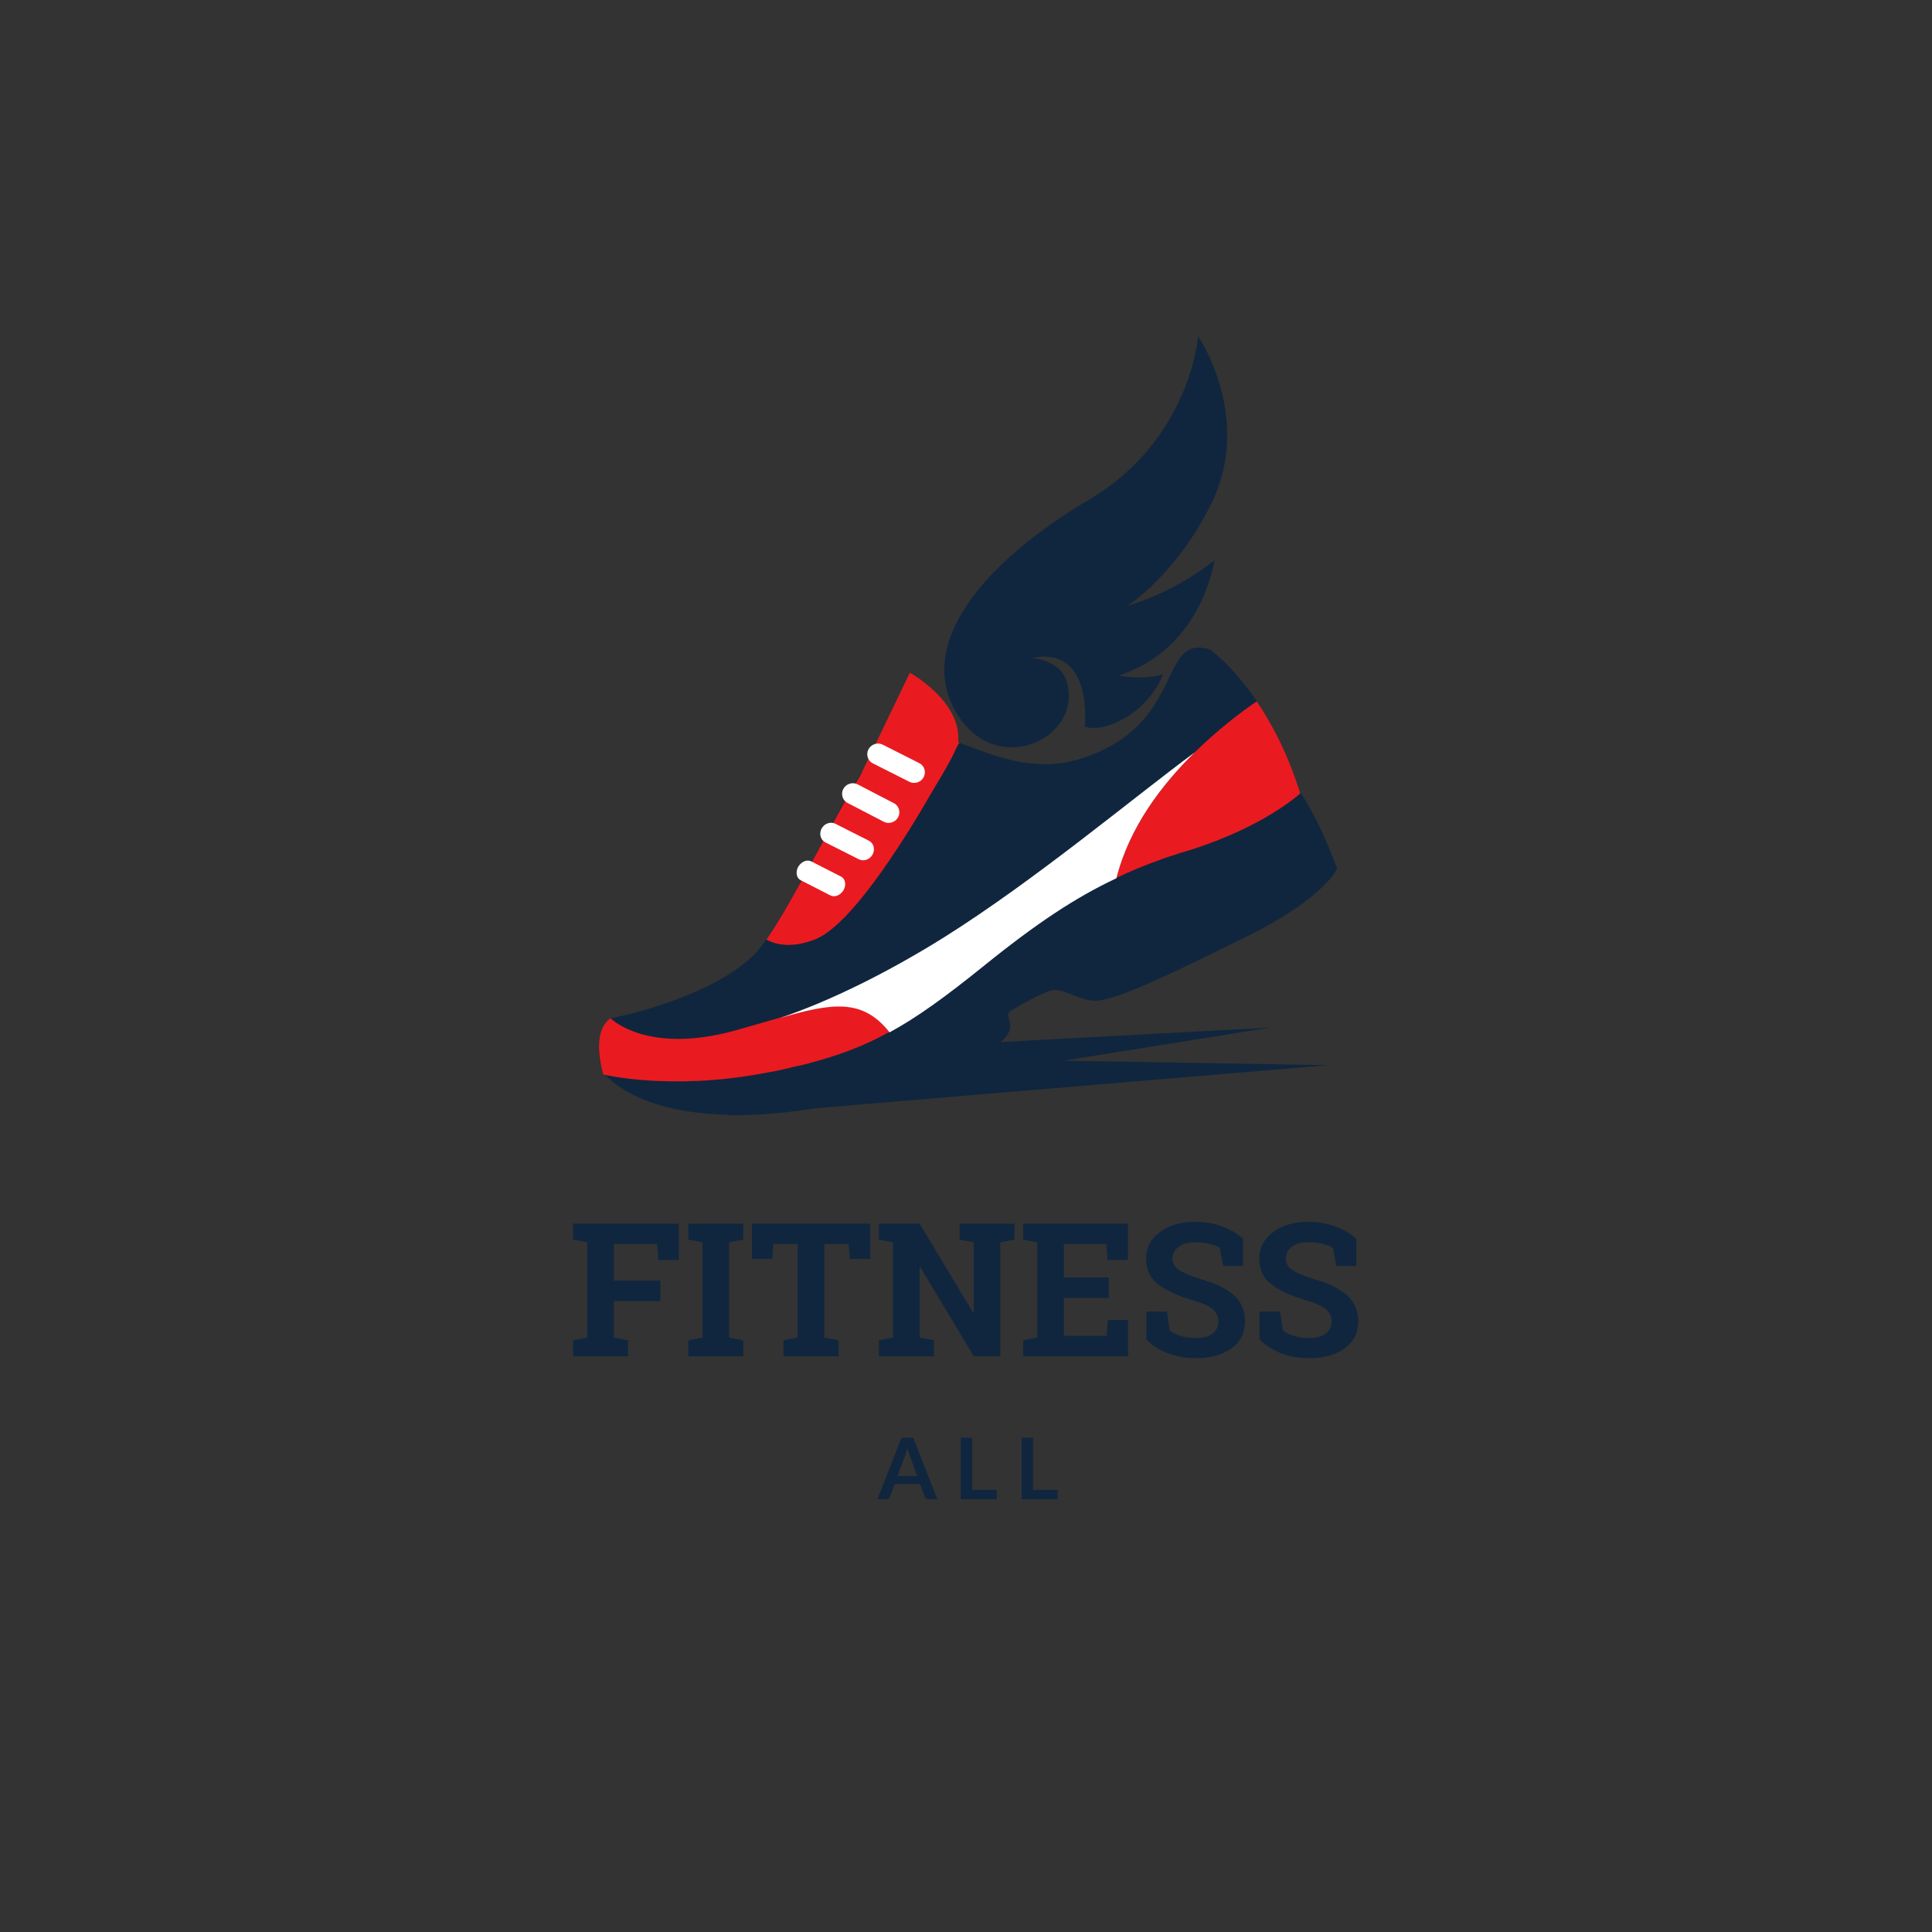 <svg xmlns="http://www.w3.org/2000/svg" width="500" height="500" viewBox="0 0 500 500"><rect x="0" y="0" width="500" height="500" fill="#333333" stroke="none"/><g transform="translate(221,366)translate(30,15)rotate(0)translate(-30,-15)" opacity="1"><path transform="translate(6,0)rotate(0)" d="M9.34 6.09L15.59 22L13.30 22L13.30 22Q12.91 22 12.67 21.81L12.67 21.81L12.67 21.81Q12.42 21.61 12.31 21.33L12.31 21.33L11.12 18.08L4.53 18.08L3.34 21.33L3.34 21.33Q3.26 21.58 3.00 21.79L3.00 21.79L3.00 21.79Q2.74 22 2.36 22L2.36 22L0.07 22L6.31 6.09L9.34 6.09ZM7.23 10.73L5.29 15.99L10.36 15.99L8.43 10.70L8.43 10.70Q8.29 10.35 8.13 9.87L8.13 9.87L8.13 9.87Q7.97 9.39 7.82 8.83L7.82 8.83L7.82 8.83Q7.67 9.39 7.52 9.88L7.52 9.88L7.52 9.88Q7.37 10.36 7.23 10.73L7.23 10.73ZM24.59 6.09L24.59 19.56L30.95 19.56L30.95 22L21.63 22L21.63 6.09L24.59 6.09ZM40.36 6.09L40.36 19.56L46.73 19.56L46.73 22L37.40 22L37.40 6.09L40.36 6.09Z" fill="#10263e"/></g><g transform="translate(141,300)translate(109.5,33.5)rotate(0)translate(-109.5,-33.5)" opacity="1"><path transform="translate(6,0)rotate(0)" d="M1.32 51L1.32 46.87L4.98 46.16L4.98 21.51L1.32 20.81L1.32 16.66L28.66 16.66L28.66 26.07L23.38 26.07L23.07 21.96L11.86 21.96L11.86 31.42L23.89 31.42L23.89 36.73L11.86 36.73L11.86 46.16L15.54 46.87L15.54 51L1.32 51ZM34.82 21.51L31.14 20.81L31.14 16.66L45.36 16.66L45.36 20.81L41.68 21.51L41.68 46.16L45.36 46.87L45.36 51L31.14 51L31.14 46.87L34.82 46.16L34.82 21.51ZM47.60 16.66L78.22 16.66L78.22 25.81L72.93 25.81L72.65 21.96L66.33 21.96L66.33 46.16L70.01 46.87L70.01 51L55.76 51L55.76 46.87L59.44 46.16L59.44 21.96L53.14 21.96L52.86 25.81L47.60 25.81L47.60 16.66ZM111.88 16.66L115.56 16.66L115.56 20.81L111.88 21.51L111.88 51L105.01 51L91.14 27.88L91.00 27.91L91.00 46.16L94.68 46.87L94.68 51L80.46 51L80.46 46.87L84.12 46.16L84.12 21.51L80.46 20.81L80.46 16.66L84.12 16.66L91.00 16.66L104.87 39.77L105.01 39.75L105.01 21.51L101.33 20.81L101.33 16.66L111.88 16.66ZM139.95 30.60L139.95 35.90L128.32 35.90L128.32 45.72L139.41 45.72L139.71 41.61L144.95 41.61L144.95 51L117.78 51L117.78 46.87L121.43 46.16L121.43 21.51L117.78 20.81L117.78 16.66L121.43 16.66L144.90 16.66L144.90 26.07L139.62 26.07L139.31 21.96L128.32 21.96L128.32 30.60L139.95 30.60ZM174.72 20.59L174.72 27.62L169.55 27.62L168.66 22.91L168.66 22.91Q167.76 22.34 166.04 21.92L166.04 21.92L166.04 21.92Q164.32 21.49 162.38 21.49L162.38 21.49L162.38 21.49Q159.55 21.49 158.01 22.68L158.01 22.68L158.01 22.68Q156.46 23.87 156.46 25.76L156.46 25.76L156.46 25.76Q156.46 27.51 158.08 28.63L158.08 28.63L158.08 28.63Q159.69 29.75 163.65 31.00L163.65 31.00L163.65 31.00Q169.34 32.58 172.28 35.17L172.28 35.17L172.28 35.17Q175.21 37.77 175.21 41.99L175.21 41.99L175.21 41.99Q175.21 46.40 171.72 48.95L171.72 48.95L171.72 48.95Q168.23 51.50 162.52 51.50L162.52 51.50L162.52 51.50Q158.44 51.50 155.15 50.20L155.15 50.20L155.15 50.20Q151.86 48.90 149.67 46.61L149.67 46.61L149.67 39.44L155.00 39.44L155.73 44.32L155.73 44.32Q156.77 45.17 158.55 45.73L158.55 45.73L158.55 45.73Q160.33 46.28 162.52 46.28L162.52 46.28L162.52 46.28Q165.35 46.28 166.83 45.13L166.83 45.13L166.83 45.13Q168.30 43.97 168.30 42.04L168.30 42.04L168.30 42.04Q168.30 40.06 166.90 38.85L166.90 38.85L166.90 38.85Q165.49 37.65 161.98 36.59L161.98 36.59L161.98 36.59Q155.87 34.82 152.73 32.39L152.73 32.39L152.73 32.39Q149.60 29.96 149.60 25.74L149.60 25.74L149.60 25.74Q149.60 21.56 153.13 18.91L153.13 18.91L153.13 18.91Q156.67 16.25 162.03 16.18L162.03 16.18L162.03 16.18Q165.99 16.18 169.25 17.39L169.25 17.39L169.25 17.39Q172.50 18.59 174.72 20.59L174.72 20.59ZM204.01 20.59L204.01 27.62L198.85 27.62L197.95 22.91L197.95 22.91Q197.06 22.34 195.33 21.92L195.33 21.92L195.33 21.92Q193.61 21.49 191.68 21.49L191.68 21.49L191.68 21.49Q188.85 21.49 187.30 22.68L187.30 22.68L187.30 22.68Q185.76 23.87 185.76 25.76L185.76 25.76L185.76 25.76Q185.76 27.51 187.37 28.63L187.37 28.63L187.37 28.63Q188.99 29.75 192.95 31.00L192.95 31.00L192.95 31.00Q198.64 32.58 201.57 35.17L201.57 35.17L201.57 35.17Q204.51 37.77 204.51 41.99L204.51 41.99L204.51 41.99Q204.51 46.40 201.02 48.95L201.02 48.95L201.02 48.95Q197.53 51.50 191.82 51.50L191.82 51.50L191.82 51.50Q187.74 51.50 184.45 50.20L184.45 50.20L184.45 50.20Q181.16 48.90 178.96 46.61L178.96 46.61L178.96 39.44L184.29 39.44L185.03 44.32L185.03 44.32Q186.06 45.17 187.84 45.73L187.84 45.73L187.84 45.73Q189.63 46.28 191.82 46.28L191.82 46.28L191.82 46.28Q194.65 46.28 196.12 45.13L196.12 45.13L196.12 45.13Q197.60 43.97 197.60 42.04L197.60 42.04L197.60 42.04Q197.60 40.06 196.19 38.85L196.19 38.85L196.19 38.85Q194.79 37.65 191.28 36.59L191.28 36.59L191.28 36.59Q185.17 34.82 182.03 32.39L182.03 32.39L182.03 32.39Q178.89 29.96 178.89 25.74L178.89 25.74L178.89 25.74Q178.89 21.56 182.43 18.91L182.43 18.91L182.43 18.91Q185.97 16.25 191.32 16.18L191.32 16.18L191.32 16.18Q195.29 16.18 198.54 17.39L198.54 17.39L198.54 17.39Q201.80 18.59 204.01 20.59L204.01 20.59Z" fill="#10263e"/></g><g transform="translate(155,87)translate(95.5,100.5)rotate(0)translate(-95.5,-100.5) scale(0.336,0.336)" opacity="1"><defs class="defs"/><path fill="#10263E" d="M470.839,241.434c0,0,45.42,32.138,69.059,110.492c0,0-27.357,25.498-84.729,43.559&#10;&#9;c-57.371,18.063-93.758,36.653-159.895,90.041c-65.87,53.387-97.742,69.058-169.19,82.338C54.372,581.142,3.642,568.66,3.642,568.66&#10;&#9;s-11.155-25.232,5.578-43.294c0,0,73.838-13.813,109.695-48.34c21.514-20.719,66.401-117.397,85.259-143.16&#10;&#9;c18.858-25.765,26.029-30.812,51.262-27.357c25.232,3.452,68.261,34.263,115.804,18.857&#10;&#9;C453.044,299.336,429.937,228.419,470.839,241.434z M517.32,532.536l-207.967,11.156c15.141-12.483,1.328-19.922,7.701-23.905&#10;&#9;c7.439-4.515,22.047-13.015,30.813-15.67c9.029-2.656,17.795,5.843,32.137,7.702c14.344,1.858,56.574-18.593,117.93-48.871&#10;&#9;c61.355-30.279,70.65-52.855,70.65-52.855c-14.344-39.044-28.154-58.433-28.154-58.433s-27.355,25.498-84.729,43.559&#10;&#9;c-57.369,18.063-93.758,36.653-159.895,90.04c-65.87,53.387-97.741,69.059-169.189,82.338&#10;&#9;c-71.713,13.28-122.443,0.797-122.443,0.797c20.983,21.515,56.308,30.545,95.883,31.342l-1.594,0.53l4.25-0.266&#10;&#9;c20.717,0.266,42.497-1.859,64.276-5.313l394.954-33.199l-203.984-3.453L517.32,532.536z M407.095,207.703&#10;&#9;c0,0,34.262-9.031,66.932-35.06c0,0-8.764,67.729-73.57,88.712c0,0,16.73,3.719,33.996-0.797c0,0-7.17,20.452-28.154,32.935&#10;&#9;c-20.982,12.483-32.137,7.171-32.137,7.171s7.17-62.151-40.373-52.855c10.625,1.328,22.842,6.375,26.295,17.53&#10;&#9;c14.078,43.824-54.449,77.29-85.259,23.904c-31.076-53.918,24.171-116.866,102.259-163.081C455.701,79.947,461.544,0,461.544,0&#10;&#9;s42.762,62.683,10.092,129.083C444.81,183.798,407.095,207.703,407.095,207.703z" class="color c1"/><path fill="#E91B20" d="M276.683,312.616c2.922-31.341-37.186-53.387-37.186-53.387l-38.512,79.948l0,0&#10;&#9;c-17.53,27.091-50.465,94.556-71.979,125.631c7.968,4.25,19.655,6.374,36.388,0.267c27.092-9.563,67.198-72.245,92.165-115.805l0,0&#10;&#9;c8.5-14.076,14.077-23.639,16.999-30.545c1.063-2.125,2.125-4.248,3.188-5.843C277.214,312.616,276.949,312.616,276.683,312.616z&#10;&#9; M139.632,524.834c-10.89,3.188-22.842,6.641-36.122,10.358c-67.198,18.062-94.555-9.827-94.555-9.827&#10;&#9;c-15.936,11.154-5.578,43.294-5.578,43.294s50.996,12.482,122.443-0.797c2.391-0.531,4.781-0.797,7.171-1.328&#10;&#9;c0.797,0,1.328-0.267,1.859-0.267c1.594-0.266,3.453-0.797,5.046-1.063c0.797-0.267,1.328-0.267,2.125-0.531&#10;&#9;c1.594-0.266,3.187-0.797,4.781-1.063c0.531-0.267,1.328-0.267,1.859-0.531c1.593-0.267,3.187-0.797,4.781-1.063&#10;&#9;c0.531,0,1.063-0.266,1.594-0.266c1.859-0.531,3.453-0.797,5.312-1.328c0.266,0,0.531,0,0.797-0.266&#10;&#9;c23.373-6.108,42.762-13.28,62.417-24.17C203.111,509.163,178.676,513.679,139.632,524.834z M506.697,281.275&#10;&#9;c-12.482,8.5-30.277,22.045-47.809,39.309c-25.232,24.701-50.465,57.637-60.293,96.68c10.891-5.312,22.045-9.826,33.998-14.076&#10;&#9;c0.266,0,0.266-0.266,0.531-0.266c2.391-0.797,4.516-1.594,6.904-2.391h0.268c2.123-0.797,4.248-1.328,6.373-2.125&#10;&#9;c0.531-0.266,1.328-0.531,1.859-0.531c2.125-0.797,4.516-1.328,6.904-2.125c57.371-18.061,84.73-43.559,84.73-43.559&#10;&#9;C530.867,321.912,518.382,298.539,506.697,281.275z" class="color c2"/><path fill="#FFFFFF" d="M458.888,320.584c-47.809,35.326-122.709,98.273-193.36,142.63c-42.497,26.562-87.384,48.871-125.896,61.886&#10;&#9;c39.044-11.154,63.214-15.671,84.197,11.155c21.514-11.687,43.293-27.623,71.714-50.465c41.965-33.997,71.979-53.652,103.055-68.261&#10;&#9;C408.423,378.221,433.656,345.285,458.888,320.584z M219.313,373.971c3.984,2.125,9.031,0.531,11.156-3.453l0,0&#10;&#9;c2.125-3.983,0.531-9.029-3.453-10.89l-27.623-14.343c-3.984-2.125-9.031-0.531-11.156,3.453l0,0&#10;&#9;c-2.125,3.984-0.531,9.031,3.453,10.89L219.313,373.971z M200.189,402.922c3.719,1.859,8.5,0.266,10.625-3.719l0,0&#10;&#9;c2.125-3.984,0.797-8.766-2.922-10.624l-25.764-13.015c-3.718-1.859-8.499-0.267-10.624,3.719l0,0&#10;&#9;c-2.125,3.984-0.797,8.765,2.922,10.624L200.189,402.922z M178.41,430.811c3.453,1.594,7.703-0.266,10.093-4.25l0,0&#10;&#9;c2.125-3.983,1.328-8.766-2.125-10.358l-22.842-11.687c-3.453-1.594-7.702,0.267-10.093,4.25l0,0&#10;&#9;c-2.125,3.983-1.328,8.764,2.125,10.357L178.41,430.811z M238.968,343.16c3.984,2.125,9.031,0.531,11.155-3.452l0,0&#10;&#9;c2.125-3.983,0.531-9.03-3.453-10.89l-27.889-14.077c-3.984-2.125-9.03-0.531-11.155,3.452l0,0&#10;&#9;c-2.125,3.983-0.531,9.031,3.453,10.891L238.968,343.16z" class="color c3"/></g></svg>